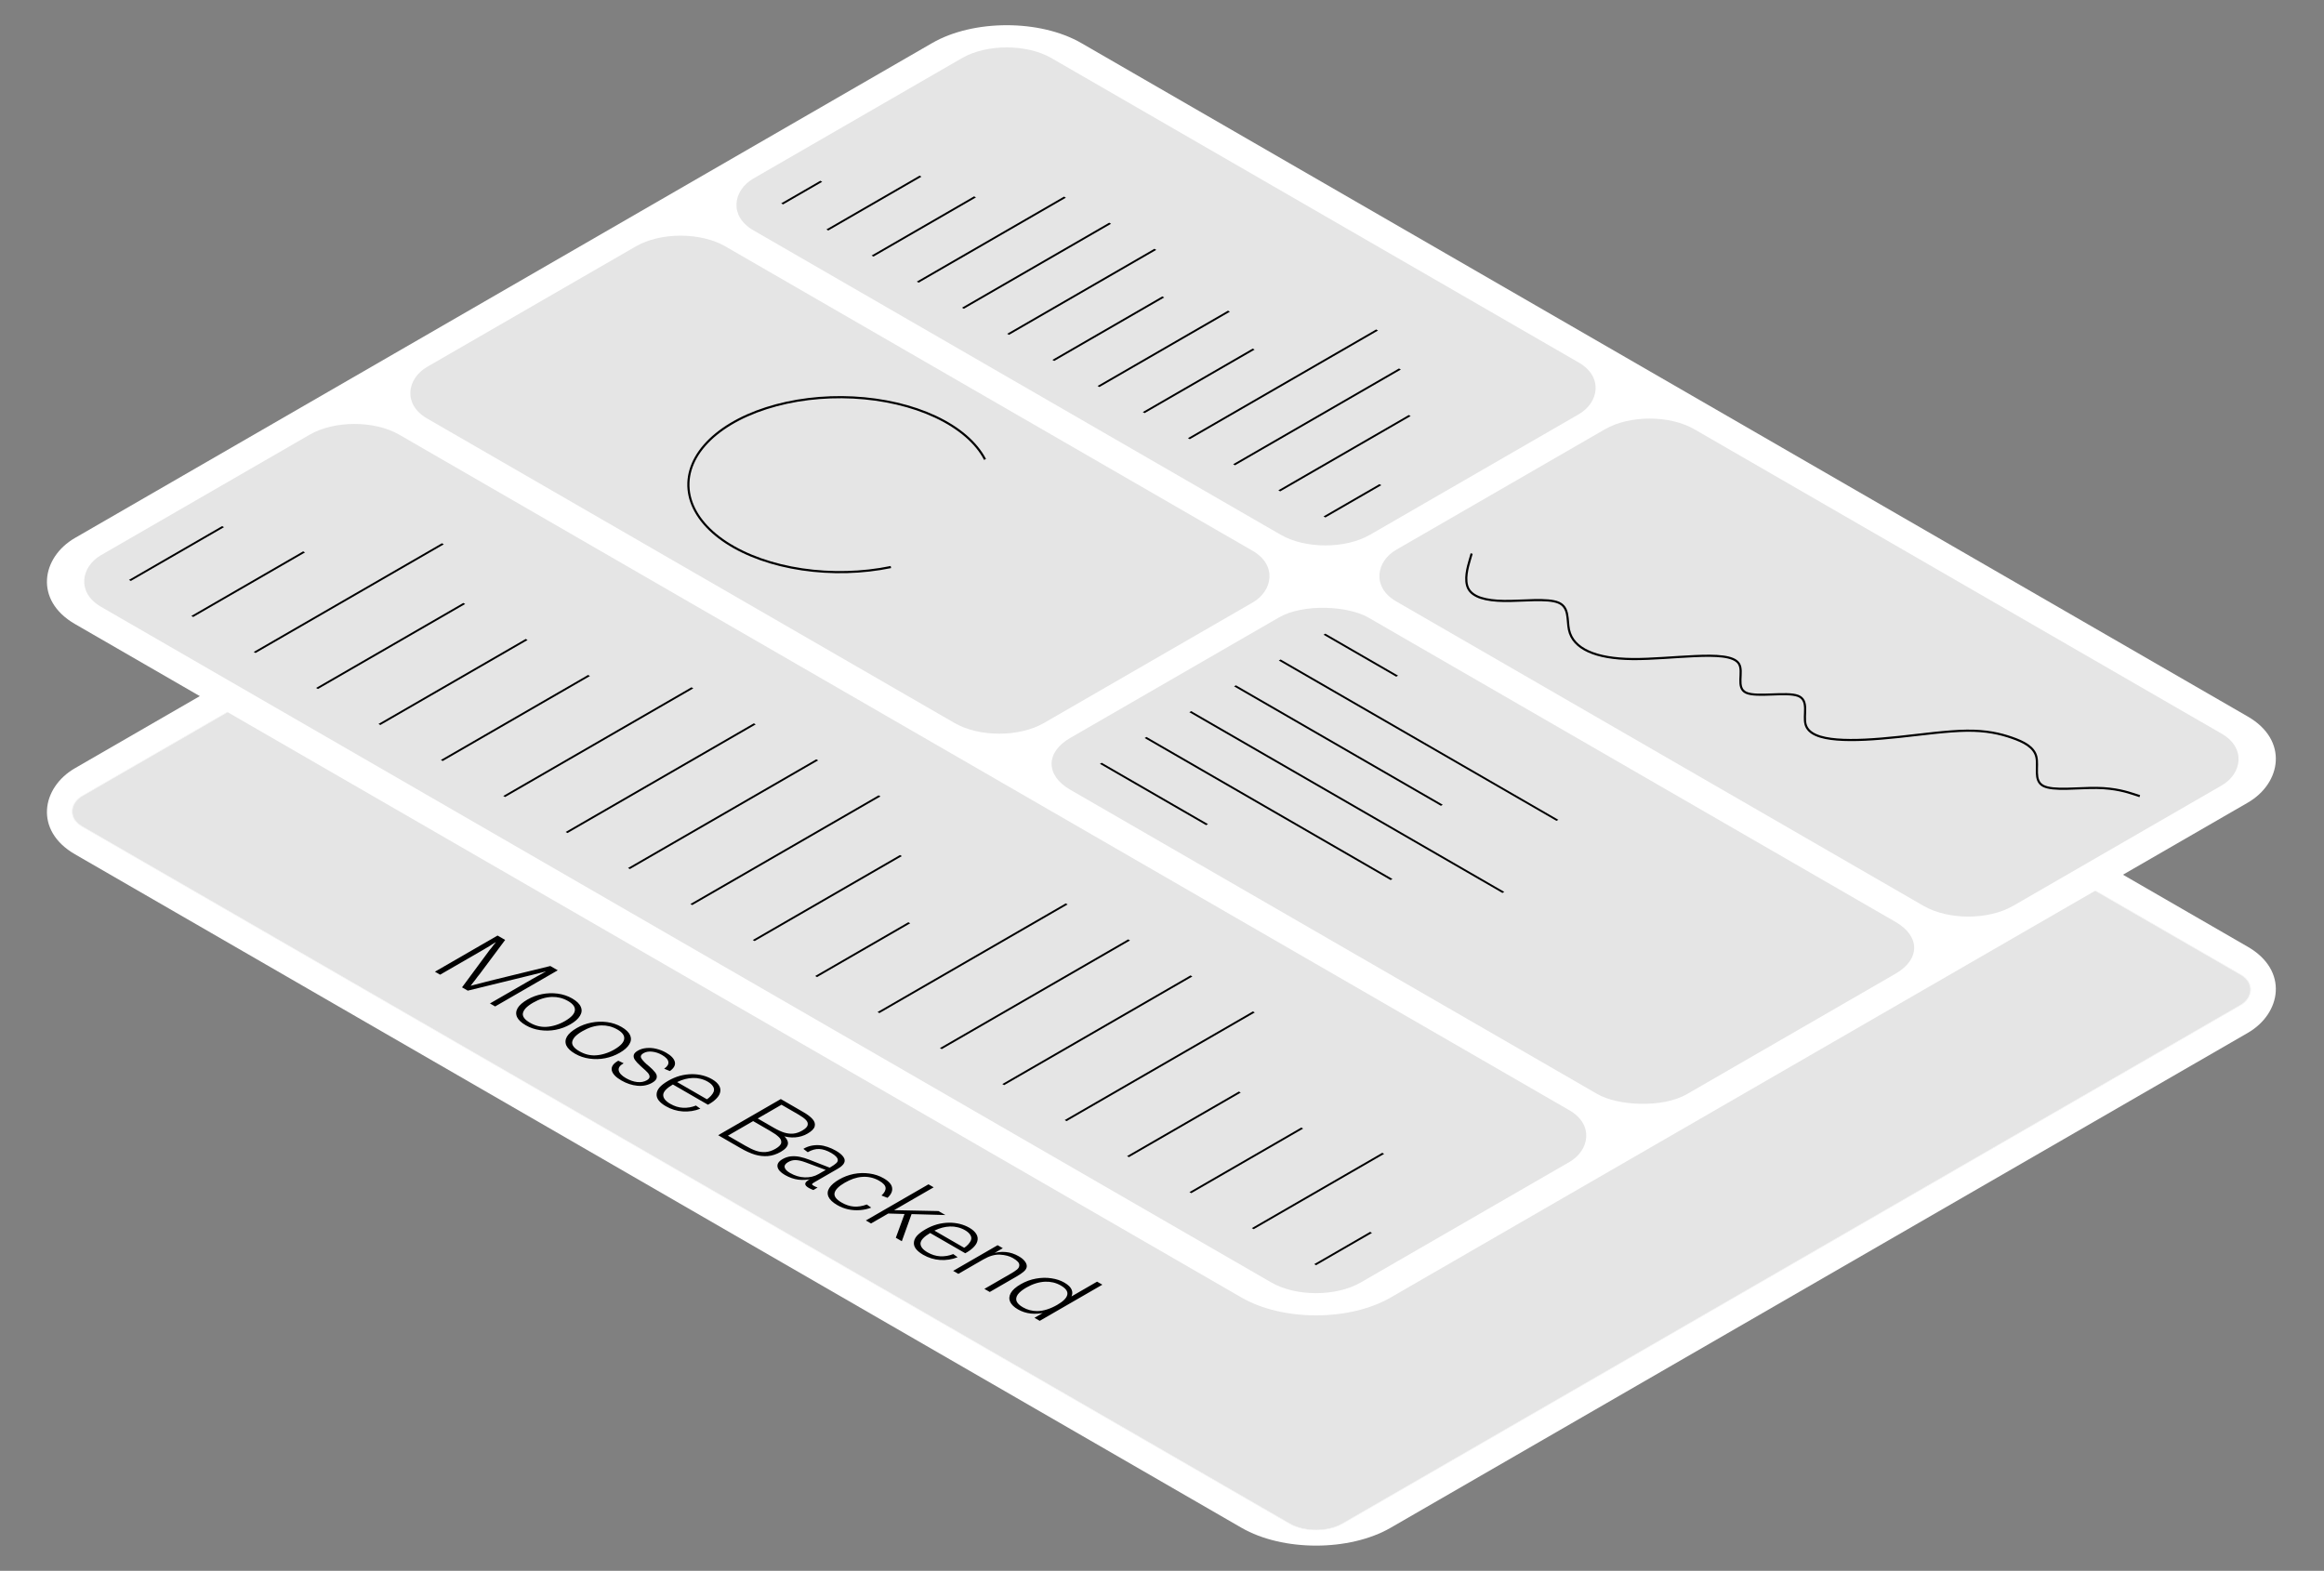 <svg width="1080" height="730" viewBox="0 0 1080 730" fill="none" xmlns="http://www.w3.org/2000/svg">
<rect x="0" y="0" width="1080" height="730" fill="#808080" stroke="none"/>
<g clip-path="url(#clip0_4434_223784)">
<rect width="706" height="540" rx="40" transform="matrix(0.866 0.5 -0.866 0.5 467.838 107)" fill="white"/>
<rect y="-0.168" width="676.336" height="510.336" rx="14.168" transform="matrix(0.866 0.5 -0.866 0.5 467.692 121.916)" fill="#E5E5E5"/>
<rect y="-0.168" width="676.336" height="510.336" rx="14.168" transform="matrix(0.866 0.5 -0.866 0.5 467.692 121.916)" stroke="#F5F5F5" stroke-width="0.336"/>
<path d="M202.122 451.569L231.221 434.77L234.754 436.81L222.865 452.745C222.561 453.145 222.242 453.537 221.909 453.921C221.632 454.305 221.355 454.689 221.078 455.073C220.662 455.633 220.246 456.161 219.831 456.657C219.443 457.169 219.069 457.657 218.708 458.121C219.318 457.961 219.983 457.785 220.704 457.593C221.424 457.401 222.173 457.209 222.949 457.017C223.752 456.809 224.556 456.601 225.36 456.393C226.191 456.169 226.995 455.961 227.771 455.769L255.747 448.929L259.198 450.921L230.099 467.72L227.688 466.328L247.475 454.905C249.027 454.009 251.133 452.841 253.794 451.401C252.685 451.689 251.618 451.969 250.593 452.241C249.595 452.497 248.625 452.737 247.683 452.961C247.239 453.089 246.796 453.201 246.353 453.297C245.909 453.393 245.48 453.497 245.064 453.609L217.378 460.377L214.718 458.841L226.648 442.69C226.87 442.338 227.133 441.978 227.438 441.61C227.771 441.226 228.103 440.826 228.436 440.41C228.741 439.978 229.059 439.554 229.392 439.138C229.78 438.722 230.112 438.306 230.39 437.89L230.348 437.866C229.905 438.154 229.433 438.442 228.935 438.73C228.491 439.018 228.034 439.314 227.563 439.618C226.399 440.322 225.373 440.93 224.487 441.442L204.533 452.961L202.122 451.569ZM244.342 476.471C242.263 475.271 240.905 473.991 240.268 472.631C239.658 471.255 239.755 469.871 240.559 468.479C241.39 467.103 242.915 465.775 245.132 464.496C247.183 463.312 249.427 462.48 251.866 462C254.305 461.52 256.744 461.44 259.182 461.76C261.649 462.096 263.894 462.848 265.917 464.016C267.995 465.215 269.326 466.511 269.908 467.903C270.517 469.279 270.392 470.663 269.533 472.055C268.702 473.463 267.219 474.783 265.085 476.015C262.979 477.231 260.707 478.079 258.268 478.559C255.857 479.023 253.432 479.079 250.993 478.727C248.582 478.391 246.365 477.639 244.342 476.471ZM246.296 475.295C248.707 476.687 251.201 477.327 253.778 477.215C255.247 477.135 256.702 476.871 258.143 476.423C259.64 475.975 261.095 475.343 262.508 474.527C265.556 472.767 267.108 471.039 267.164 469.343C267.247 467.855 266.194 466.479 264.005 465.215C262.813 464.528 261.58 464.024 260.305 463.704C259.058 463.4 257.797 463.264 256.522 463.296C255.053 463.344 253.57 463.592 252.074 464.04C250.633 464.488 249.178 465.135 247.709 465.983C246.268 466.815 245.132 467.663 244.3 468.527C243.524 469.391 243.081 470.239 242.97 471.071C242.831 472.527 243.94 473.935 246.296 475.295ZM267.267 489.705C265.188 488.505 263.83 487.225 263.193 485.866C262.583 484.49 262.68 483.106 263.484 481.714C264.315 480.338 265.84 479.01 268.057 477.73C270.107 476.546 272.352 475.714 274.791 475.234C277.23 474.754 279.669 474.674 282.107 474.994C284.574 475.33 286.819 476.082 288.842 477.25C290.92 478.45 292.25 479.746 292.832 481.138C293.442 482.514 293.317 483.898 292.458 485.29C291.627 486.698 290.144 488.017 288.01 489.249C285.904 490.465 283.632 491.313 281.193 491.793C278.782 492.257 276.357 492.313 273.918 491.961C271.507 491.625 269.29 490.873 267.267 489.705ZM269.221 488.529C271.632 489.921 274.126 490.561 276.703 490.449C278.172 490.369 279.627 490.105 281.068 489.657C282.565 489.209 284.02 488.577 285.433 487.761C288.481 486.002 290.033 484.274 290.089 482.578C290.172 481.09 289.119 479.714 286.929 478.45C285.738 477.762 284.505 477.258 283.23 476.938C281.983 476.634 280.722 476.498 279.447 476.53C277.978 476.578 276.495 476.826 274.999 477.274C273.558 477.722 272.103 478.37 270.634 479.218C269.193 480.05 268.057 480.898 267.225 481.762C266.449 482.626 266.006 483.474 265.895 484.306C265.756 485.762 266.865 487.169 269.221 488.529ZM288.737 502.1C286.132 500.596 284.649 499.02 284.289 497.372C283.984 495.724 284.996 494.244 287.323 492.933L289.818 494.132C288.044 495.124 287.282 496.236 287.531 497.468C287.808 498.716 288.903 499.892 290.815 500.996C292.644 502.052 294.404 502.668 296.095 502.844C297.813 503.036 299.323 502.756 300.626 502.004C301.485 501.508 301.901 500.948 301.873 500.324C301.845 499.7 301.54 499.076 300.958 498.452C300.404 497.844 299.573 497.06 298.464 496.1C298.326 495.956 298.187 495.828 298.049 495.716C297.91 495.604 297.771 495.476 297.633 495.332C296.441 494.26 295.582 493.333 295.055 492.549C294.529 491.765 294.349 491.005 294.515 490.269C294.709 489.549 295.36 488.869 296.469 488.229C297.605 487.573 298.922 487.181 300.418 487.053C301.942 486.909 303.48 487.029 305.032 487.413C306.64 487.797 308.164 488.405 309.605 489.237C311.905 490.565 313.235 491.973 313.596 493.461C313.984 494.932 313.222 496.364 311.309 497.756L308.649 496.652C310.118 495.644 310.769 494.596 310.603 493.509C310.464 492.405 309.48 491.325 307.651 490.269C306.182 489.421 304.658 488.909 303.079 488.733C301.499 488.557 300.155 488.789 299.046 489.429C297.993 490.037 297.605 490.725 297.882 491.493C298.215 492.261 299.102 493.301 300.543 494.612C300.626 494.692 300.723 494.764 300.834 494.828C300.945 494.892 301.028 494.956 301.083 495.02C301.111 495.068 301.152 495.124 301.208 495.188C301.291 495.236 301.36 495.276 301.416 495.308C302.746 496.46 303.73 497.444 304.367 498.26C305.06 499.076 305.337 499.908 305.199 500.756C305.115 501.604 304.409 502.412 303.079 503.18C301.055 504.348 298.755 504.812 296.178 504.572C293.656 504.332 291.176 503.508 288.737 502.1ZM309.416 514.086C307.975 513.254 306.88 512.366 306.132 511.422C305.411 510.494 305.079 509.534 305.134 508.542C305.162 507.47 305.605 506.414 306.464 505.374C307.379 504.335 308.737 503.295 310.538 502.255C312.256 501.263 314.044 500.503 315.901 499.975C317.785 499.463 319.684 499.199 321.596 499.183C323.314 499.183 324.963 499.383 326.543 499.783C328.15 500.199 329.605 500.783 330.907 501.535C332.459 502.431 333.554 503.431 334.192 504.535C334.829 505.638 334.954 506.782 334.566 507.966C334.289 508.894 333.651 509.838 332.653 510.798C331.683 511.742 330.464 512.606 328.995 513.39L312.7 503.983C309.79 505.694 308.293 507.294 308.21 508.782C308.155 510.286 309.249 511.686 311.494 512.982C313.406 514.086 315.374 514.694 317.397 514.806C319.448 514.902 321.457 514.558 323.425 513.774L325.462 515.238C322.829 516.278 320.099 516.702 317.272 516.51C314.501 516.318 311.882 515.51 309.416 514.086ZM314.321 503.095L314.072 502.519L329.037 511.158L328.205 511.062C329.037 510.55 329.757 509.958 330.367 509.286C330.977 508.614 331.406 507.966 331.656 507.342C331.961 506.462 331.85 505.63 331.323 504.846C330.852 504.063 330.034 503.335 328.871 502.663C327.817 502.055 326.681 501.607 325.462 501.319C324.298 501.031 323.12 500.911 321.928 500.959C319.573 501.039 317.217 501.647 314.861 502.783L314.321 503.095ZM333.745 527.555L362.844 510.756L373.236 516.756C375.259 517.924 376.728 519.044 377.643 520.115C378.585 521.203 378.904 522.315 378.599 523.451C378.322 524.571 377.199 525.699 375.232 526.835C373.513 527.827 371.601 528.403 369.495 528.563C367.416 528.707 365.352 528.427 363.301 527.723L363.675 527.315C365.476 528.835 366.308 530.243 366.169 531.539C366.031 532.835 364.922 534.083 362.844 535.282C360.876 536.418 358.881 537.074 356.858 537.25C354.862 537.41 352.839 537.186 350.788 536.578C348.765 535.954 346.562 534.955 344.179 533.579L333.745 527.555ZM346.299 532.403C348.239 533.523 349.929 534.323 351.37 534.803C352.839 535.298 354.308 535.49 355.777 535.378C357.301 535.266 358.839 534.763 360.391 533.867C362.082 532.891 362.968 531.931 363.052 530.987C363.162 530.027 362.747 529.131 361.804 528.299C360.89 527.451 359.56 526.523 357.814 525.515L349.999 521.003L338.276 527.771L346.299 532.403ZM359.518 524.051C361.43 525.155 363.093 525.923 364.507 526.355C365.975 526.787 367.375 526.939 368.705 526.811C370.063 526.667 371.435 526.195 372.821 525.395C374.289 524.547 375.121 523.715 375.315 522.899C375.536 522.067 375.273 521.259 374.525 520.475C373.777 519.692 372.585 518.828 370.95 517.884L363.176 513.396L352.119 519.78L359.518 524.051ZM364.73 546.019C362.707 544.851 361.57 543.587 361.321 542.227C361.099 540.883 361.875 539.699 363.649 538.675C364.896 537.955 366.198 537.523 367.556 537.379C368.942 537.251 370.328 537.331 371.713 537.619C373.099 537.907 374.554 538.347 376.078 538.939L385.556 542.635C385.639 542.587 385.723 542.539 385.806 542.491C385.889 542.443 385.958 542.403 386.014 542.371C387.15 541.715 387.981 541.139 388.508 540.643C389.09 540.147 389.367 539.635 389.339 539.107C389.339 538.595 389.076 538.059 388.549 537.499C388.05 536.955 387.316 536.403 386.346 535.843C384.295 534.659 382.411 534.035 380.693 533.971C379.002 533.891 377.228 534.387 375.372 535.459L373.335 533.899C374.415 533.243 375.593 532.771 376.868 532.483C378.198 532.195 379.501 532.1 380.776 532.195C382.05 532.291 383.325 532.563 384.6 533.011C385.93 533.459 387.205 534.035 388.425 534.739C390.115 535.715 391.279 536.675 391.916 537.619C392.609 538.563 392.734 539.499 392.291 540.427C391.875 541.339 390.877 542.251 389.298 543.163L378.406 549.45C377.796 549.802 377.45 550.082 377.367 550.29C377.339 550.498 377.602 550.762 378.157 551.082C378.628 551.354 379.224 551.618 379.944 551.874L377.99 553.05C377.159 552.73 376.425 552.386 375.787 552.018C374.651 551.362 374.124 550.706 374.208 550.05C374.291 549.394 375.108 548.65 376.66 547.818L377.159 547.818C375.247 548.346 373.21 548.482 371.048 548.226C368.914 547.954 366.808 547.219 364.73 546.019ZM367.141 545.107C369.385 546.403 371.672 547.083 374 547.147C376.355 547.227 378.489 546.715 380.402 545.611L384.891 543.019L385.141 544.219L374.457 540.211L374.041 540.067C372.406 539.475 370.979 539.163 369.76 539.131C368.568 539.083 367.404 539.387 366.268 540.043C364.993 540.779 364.452 541.603 364.646 542.515C364.868 543.411 365.7 544.275 367.141 545.107ZM389.104 560.042C386.97 558.81 385.598 557.506 384.989 556.13C384.407 554.77 384.545 553.41 385.404 552.05C386.291 550.675 387.815 549.363 389.977 548.115C392.055 546.915 394.3 546.067 396.711 545.571C399.15 545.091 401.575 545.019 403.986 545.355C406.425 545.675 408.656 546.419 410.679 547.587C413.09 548.979 414.393 550.467 414.586 552.05C414.808 553.618 414.088 555.154 412.425 556.658L409.64 555.578C410.97 554.362 411.607 553.194 411.552 552.074C411.496 550.955 410.513 549.843 408.6 548.739C407.298 547.987 405.954 547.467 404.568 547.179C403.238 546.891 401.88 546.811 400.494 546.939C399.219 547.035 397.903 547.315 396.545 547.779C395.215 548.259 393.898 548.875 392.596 549.627C389.825 551.227 388.245 552.794 387.857 554.33C387.469 555.866 388.564 557.378 391.141 558.866C392.998 559.938 394.868 560.554 396.753 560.714C398.637 560.874 400.661 560.554 402.822 559.754L404.859 561.218C403.196 561.858 401.45 562.242 399.621 562.37C397.82 562.514 396.005 562.394 394.176 562.01C392.374 561.61 390.684 560.954 389.104 560.042ZM402.379 567.178L431.478 550.379L433.889 551.771L404.79 568.57L402.379 567.178ZM412.314 563.938L415.1 562.378L436.134 562.81L439.335 564.658L422.915 564.202H421.252L412.314 563.938ZM416.305 575.217L420.421 563.962L423.705 563.986L419.09 576.825L416.305 575.217ZM428.981 583.111C427.54 582.279 426.446 581.391 425.697 580.447C424.977 579.519 424.644 578.559 424.7 577.568C424.727 576.496 425.171 575.44 426.03 574.4C426.945 573.36 428.302 572.32 430.104 571.28C431.822 570.288 433.61 569.528 435.466 569C437.351 568.488 439.249 568.224 441.162 568.208C442.88 568.208 444.529 568.408 446.108 568.808C447.716 569.224 449.171 569.808 450.473 570.56C452.025 571.456 453.12 572.456 453.757 573.56C454.395 574.664 454.519 575.808 454.131 576.992C453.854 577.92 453.217 578.863 452.219 579.823C451.249 580.767 450.03 581.631 448.561 582.415L432.266 573.008C429.356 574.72 427.859 576.32 427.776 577.808C427.721 579.311 428.815 580.711 431.06 582.007C432.972 583.111 434.94 583.719 436.963 583.831C439.014 583.927 441.023 583.583 442.991 582.799L445.028 584.263C442.395 585.303 439.665 585.727 436.838 585.535C434.067 585.343 431.448 584.535 428.981 583.111ZM433.887 572.12L433.637 571.544L448.603 580.183L447.771 580.087C448.603 579.575 449.323 578.983 449.933 578.312C450.543 577.64 450.972 576.992 451.221 576.368C451.526 575.488 451.415 574.656 450.889 573.872C450.418 573.088 449.6 572.36 448.436 571.688C447.383 571.08 446.247 570.632 445.028 570.344C443.864 570.056 442.686 569.936 441.494 569.984C439.138 570.064 436.783 570.672 434.427 571.808L433.887 572.12ZM442.952 590.6L463.612 578.673L466.023 580.065L460.951 582.993L461.159 582.585C463.182 581.897 465.247 581.649 467.353 581.841C469.46 582.033 471.483 582.689 473.423 583.809C474.697 584.545 475.626 585.305 476.208 586.088C476.845 586.872 477.164 587.664 477.164 588.464C477.136 589.312 476.693 590.112 475.834 590.864C475.002 591.6 473.88 592.376 472.466 593.192L459.954 600.416L457.46 598.976L469.556 591.992C469.584 591.976 469.612 591.96 469.64 591.944C469.667 591.928 469.695 591.912 469.723 591.896C470.97 591.176 471.926 590.544 472.591 590C473.256 589.456 473.617 588.848 473.672 588.176C473.755 587.52 473.533 586.912 473.007 586.352C472.48 585.793 471.718 585.225 470.72 584.649C469.141 583.737 467.145 583.209 464.734 583.065C462.379 582.921 459.774 583.673 456.919 585.321L445.363 591.992L442.952 590.6ZM473.04 608.498C471.239 607.458 470.033 606.282 469.424 604.971C468.842 603.675 468.939 602.323 469.715 600.915C470.491 599.507 472.029 598.139 474.329 596.811C476.574 595.515 478.943 594.643 481.437 594.195C483.932 593.747 486.315 593.699 488.588 594.051C490.888 594.387 492.897 595.051 494.615 596.043C496.472 597.115 497.622 598.259 498.065 599.475C498.537 600.707 498.37 601.923 497.567 603.123L496.694 603.195L509.83 595.611L512.282 597.027L483.183 613.826L480.731 612.41L485.802 609.482L485.761 609.938C483.516 610.498 481.285 610.666 479.068 610.442C476.879 610.202 474.869 609.554 473.04 608.498ZM475.327 607.514C476.38 608.122 477.461 608.57 478.569 608.858C479.705 609.162 480.869 609.306 482.061 609.29C483.53 609.274 485.026 609.018 486.551 608.522C488.103 608.042 489.682 607.338 491.29 606.41C494.116 604.779 495.682 603.203 495.987 601.683C496.32 600.179 495.322 598.755 492.994 597.411C491.885 596.771 490.708 596.299 489.46 595.995C488.241 595.707 486.98 595.587 485.678 595.635C484.236 595.699 482.782 595.963 481.313 596.427C479.844 596.891 478.403 597.531 476.989 598.347C475.105 599.435 473.775 600.507 472.999 601.563C472.25 602.635 472.056 603.675 472.417 604.683C472.832 605.691 473.802 606.634 475.327 607.514Z" fill="black"/>
</g>
<rect width="706" height="540" rx="40" transform="matrix(0.866 0.5 -0.866 0.5 467.838 0)" fill="white"/>
<rect width="331" height="160" rx="24" transform="matrix(0.866 0.5 -0.866 0.5 467.838 15)" fill="#E5E5E5"/>
<line y1="-0.5" x2="21" y2="-0.5" transform="matrix(0.866 -0.5 0.866 0.5 363.912 94.992)" stroke="black"/>
<line y1="-0.5" x2="50" y2="-0.5" transform="matrix(0.866 -0.5 0.866 0.5 384.914 107.117)" stroke="black"/>
<line y1="-0.5" x2="55" y2="-0.5" transform="matrix(0.866 -0.5 0.866 0.5 405.916 119.242)" stroke="black"/>
<line y1="-0.5" x2="79" y2="-0.5" transform="matrix(0.866 -0.5 0.866 0.5 426.918 131.367)" stroke="black"/>
<line y1="-0.5" x2="79" y2="-0.5" transform="matrix(0.866 -0.5 0.866 0.5 447.918 143.492)" stroke="black"/>
<line y1="-0.5" x2="79" y2="-0.5" transform="matrix(0.866 -0.5 0.866 0.5 468.92 155.617)" stroke="black"/>
<line y1="-0.5" x2="59" y2="-0.5" transform="matrix(0.866 -0.5 0.866 0.5 489.922 167.742)" stroke="black"/>
<line y1="-0.5" x2="70" y2="-0.5" transform="matrix(0.866 -0.5 0.866 0.5 510.924 179.867)" stroke="black"/>
<line y1="-0.5" x2="59" y2="-0.5" transform="matrix(0.866 -0.5 0.866 0.5 531.926 191.992)" stroke="black"/>
<line y1="-0.5" x2="101" y2="-0.5" transform="matrix(0.866 -0.5 0.866 0.5 552.926 204.109)" stroke="black"/>
<line y1="-0.5" x2="89" y2="-0.5" transform="matrix(0.866 -0.5 0.866 0.5 573.928 216.234)" stroke="black"/>
<line y1="-0.5" x2="70" y2="-0.5" transform="matrix(0.866 -0.5 0.866 0.5 594.93 228.359)" stroke="black"/>
<line y1="-0.5" x2="30" y2="-0.5" transform="matrix(0.866 -0.5 0.866 0.5 615.932 240.484)" stroke="black"/>
<rect width="331" height="160" rx="24" transform="matrix(0.866 0.5 -0.866 0.5 766.623 187.492)" fill="#E5E5E5"/>
<path d="M683.906 257.246L683.003 260.328C682.101 263.41 680.296 269.574 682.346 273.514C684.396 277.453 690.301 279.167 698.984 279.276C707.668 279.385 719.131 277.89 724.251 280.057C729.372 282.223 728.15 288.051 729.116 292.616C730.082 297.181 733.235 300.483 738.204 302.737C743.173 304.991 749.957 306.196 758.689 306.278C767.421 306.36 778.1 305.317 787.699 304.898C797.298 304.479 805.817 304.683 808.121 308.476C810.425 312.268 806.513 319.649 811.453 321.919C816.393 324.19 830.184 321.351 835.55 323.376C840.916 325.401 837.856 332.289 839.097 336.696C840.337 341.102 845.878 343.026 853.652 343.66C861.426 344.295 871.434 343.64 882.309 342.484C893.185 341.328 904.929 339.671 913.982 339.567C923.036 339.462 929.4 340.911 934.941 342.834C940.482 344.758 945.202 347.156 946.302 351.643C947.402 356.13 944.884 362.707 949.463 365.186C954.042 367.665 965.718 366.047 974.389 366.163C983.06 366.28 988.727 368.131 991.56 369.057L994.393 369.983" stroke="black"/>
<rect width="331" height="160" rx="24" transform="matrix(0.866 0.5 -0.866 0.5 316.279 102.492)" fill="#E5E5E5"/>
<path d="M414.012 263.518C400.752 266.252 386.376 266.629 372.742 264.599C359.108 262.569 346.84 258.227 337.523 252.132C328.207 246.037 322.268 238.47 320.475 230.408C318.682 222.346 321.117 214.158 327.464 206.902C333.812 199.646 343.781 193.656 356.085 189.704C368.389 185.751 382.463 184.019 396.49 184.731C410.516 185.442 423.851 188.564 434.773 193.695C445.695 198.825 453.702 205.727 457.761 213.511" stroke="black"/>
<rect width="160" height="331" rx="24" transform="matrix(-0.866 0.5 -0.866 -0.5 901.725 440.469)" fill="#E5E5E5"/>
<line y1="-0.5" x2="39" y2="-0.5" transform="matrix(0.866 0.5 -0.866 0.5 615.064 294.977)" stroke="black"/>
<line y1="-0.5" x2="149" y2="-0.5" transform="matrix(0.866 0.5 -0.866 0.5 594.279 306.977)" stroke="black"/>
<line y1="-0.5" x2="111" y2="-0.5" transform="matrix(0.866 0.5 -0.866 0.5 573.494 318.977)" stroke="black"/>
<line y1="-0.5" x2="168" y2="-0.5" transform="matrix(0.866 0.5 -0.866 0.5 552.709 330.977)" stroke="black"/>
<line y1="-0.5" x2="132" y2="-0.5" transform="matrix(0.866 0.5 -0.866 0.5 531.924 342.977)" stroke="black"/>
<line y1="-0.5" x2="57" y2="-0.5" transform="matrix(0.866 0.5 -0.866 0.5 511.139 354.977)" stroke="black"/>
<rect width="676" height="160" rx="24" transform="matrix(0.866 0.5 -0.866 0.5 164.723 189.992)" fill="#E5E5E5"/>
<line y1="-0.5" x2="50" y2="-0.5" transform="matrix(0.866 -0.5 0.866 0.5 60.797 269.984)" stroke="black"/>
<line y1="-0.5" x2="60" y2="-0.5" transform="matrix(0.866 -0.5 0.866 0.5 89.787 286.727)" stroke="black"/>
<line y1="-0.5" x2="101" y2="-0.5" transform="matrix(0.866 -0.5 0.866 0.5 118.777 303.461)" stroke="black"/>
<line y1="-0.5" x2="79" y2="-0.5" transform="matrix(0.866 -0.5 0.866 0.5 147.766 320.195)" stroke="black"/>
<line y1="-0.5" x2="79" y2="-0.5" transform="matrix(0.866 -0.5 0.866 0.5 176.756 336.93)" stroke="black"/>
<line y1="-0.5" x2="79" y2="-0.5" transform="matrix(0.866 -0.5 0.866 0.5 205.746 353.664)" stroke="black"/>
<line y1="-0.5" x2="101" y2="-0.5" transform="matrix(0.866 -0.5 0.866 0.5 234.736 370.398)" stroke="black"/>
<line y1="-0.5" x2="101" y2="-0.5" transform="matrix(0.866 -0.5 0.866 0.5 263.725 387.141)" stroke="black"/>
<line y1="-0.5" x2="101" y2="-0.5" transform="matrix(0.866 -0.5 0.866 0.5 292.715 403.875)" stroke="black"/>
<line y1="-0.5" x2="101" y2="-0.5" transform="matrix(0.866 -0.5 0.866 0.5 321.705 420.609)" stroke="black"/>
<line y1="-0.5" x2="79" y2="-0.5" transform="matrix(0.866 -0.5 0.866 0.5 350.693 437.344)" stroke="black"/>
<line y1="-0.5" x2="50" y2="-0.5" transform="matrix(0.866 -0.5 0.866 0.5 379.684 454.078)" stroke="black"/>
<line y1="-0.5" x2="101" y2="-0.5" transform="matrix(0.866 -0.5 0.866 0.5 408.674 470.812)" stroke="black"/>
<line y1="-0.5" x2="101" y2="-0.5" transform="matrix(0.866 -0.5 0.866 0.5 437.664 487.555)" stroke="black"/>
<line y1="-0.5" x2="101" y2="-0.5" transform="matrix(0.866 -0.5 0.866 0.5 466.652 504.289)" stroke="black"/>
<line y1="-0.5" x2="101" y2="-0.5" transform="matrix(0.866 -0.5 0.866 0.5 495.643 521.023)" stroke="black"/>
<line y1="-0.5" x2="60" y2="-0.5" transform="matrix(0.866 -0.5 0.866 0.5 524.633 537.758)" stroke="black"/>
<line y1="-0.5" x2="60" y2="-0.5" transform="matrix(0.866 -0.5 0.866 0.5 553.623 554.492)" stroke="black"/>
<line y1="-0.5" x2="70" y2="-0.5" transform="matrix(0.866 -0.5 0.866 0.5 582.611 571.234)" stroke="black"/>
<line y1="-0.5" x2="30" y2="-0.5" transform="matrix(0.866 -0.5 0.866 0.5 611.602 587.969)" stroke="black"/>
<defs>
<clipPath id="clip0_4434_223784">
<rect width="706" height="540" rx="40" transform="matrix(0.866 0.5 -0.866 0.5 467.838 107)" fill="white"/>
</clipPath>
</defs>
</svg>
